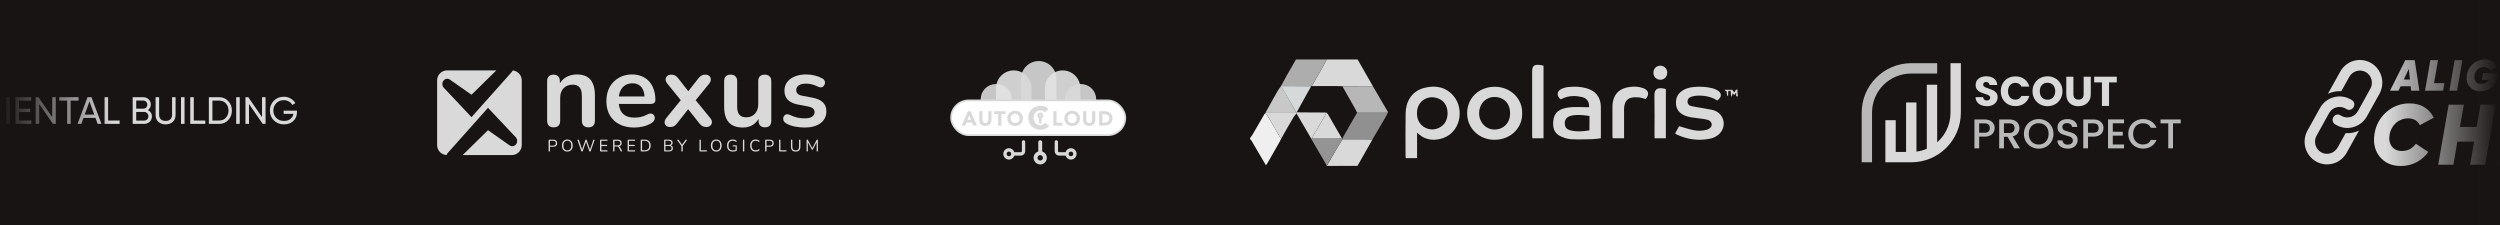 <svg width="1009" height="91" viewBox="0 0 1009 91" fill="none" xmlns="http://www.w3.org/2000/svg">
<rect x="0" y="0" width="1009" height="91" fill="#333333" stroke="none"/>
<g clip-path="url(#clip0_43_21550)">
<rect width="1009" height="91" fill="#191414"/>
<path d="M-10 0H1019" stroke="#191414" stroke-width="3"/>
<path d="M-10 91H1019" stroke="#191414" stroke-width="3"/>
<path d="M-10.246 48.571C-11.322 49.657 -12.639 50.2 -14.196 50.2C-15.754 50.2 -17.071 49.657 -18.147 48.571C-19.223 47.484 -19.761 46.167 -19.761 44.62C-19.761 43.062 -19.223 41.746 -18.147 40.67C-17.071 39.583 -15.754 39.04 -14.196 39.04C-12.639 39.04 -11.322 39.583 -10.246 40.67C-9.16 41.746 -8.616 43.062 -8.616 44.62C-8.616 46.167 -9.16 47.484 -10.246 48.571ZM-17.163 47.602C-16.364 48.401 -15.375 48.801 -14.196 48.801C-13.018 48.801 -12.034 48.401 -11.245 47.602C-10.446 46.792 -10.046 45.798 -10.046 44.62C-10.046 43.431 -10.446 42.437 -11.245 41.638C-12.034 40.828 -13.018 40.424 -14.196 40.424C-15.375 40.424 -16.364 40.828 -17.163 41.638C-17.952 42.437 -18.346 43.431 -18.346 44.62C-18.346 45.798 -17.952 46.792 -17.163 47.602ZM-0.519 50L-2.932 45.88H-5.468V50H-6.898V39.24H-2.594C-1.672 39.24 -0.883 39.568 -0.227 40.224C0.429 40.869 0.757 41.653 0.757 42.576C0.757 43.273 0.547 43.908 0.127 44.482C-0.283 45.056 -0.816 45.46 -1.472 45.696L1.064 50H-0.519ZM-5.468 40.577V44.589H-2.594C-2.061 44.589 -1.61 44.395 -1.241 44.005C-0.862 43.605 -0.672 43.129 -0.672 42.576C-0.672 42.022 -0.862 41.551 -1.241 41.161C-1.61 40.772 -2.061 40.577 -2.594 40.577H-5.468ZM2.499 39.24H3.929V50H2.499V39.24ZM7.666 48.647H12.662V50H6.237V39.24H12.585V40.593H7.666V43.898H12.201V45.235H7.666V48.647ZM21.074 39.24H22.504V50H21.351L15.817 41.961V50H14.388V39.24H15.541L21.074 47.264V39.24ZM31.692 39.24V40.593H28.51V50H27.096V40.593H23.929V39.24H31.692ZM39.412 50L38.536 47.587H33.694L32.818 50H31.296L35.308 39.24H36.922L40.934 50H39.412ZM34.186 46.249H38.044L36.107 40.946L34.186 46.249ZM43.633 48.647H48.275V50H42.203V39.24H43.633V48.647ZM59.7 44.42C60.192 44.656 60.581 44.994 60.868 45.435C61.166 45.875 61.314 46.383 61.314 46.956C61.314 47.817 61.012 48.54 60.407 49.124C59.803 49.708 59.065 50 58.194 50H53.552V39.24H57.856C58.696 39.24 59.408 39.522 59.992 40.086C60.576 40.649 60.868 41.346 60.868 42.176C60.868 43.129 60.479 43.877 59.7 44.42ZM57.856 40.577H54.981V43.867H57.856C58.306 43.867 58.686 43.708 58.993 43.39C59.3 43.073 59.454 42.683 59.454 42.222C59.454 41.771 59.295 41.387 58.978 41.069C58.67 40.741 58.296 40.577 57.856 40.577ZM58.194 48.663C58.675 48.663 59.08 48.494 59.408 48.155C59.736 47.817 59.9 47.402 59.9 46.91C59.9 46.429 59.731 46.019 59.393 45.681C59.065 45.343 58.665 45.173 58.194 45.173H54.981V48.663H58.194ZM69.743 49.17C68.995 49.856 68.026 50.2 66.838 50.2C65.649 50.2 64.676 49.856 63.917 49.17C63.169 48.473 62.795 47.546 62.795 46.388V39.24H64.225V46.326C64.225 47.085 64.45 47.689 64.901 48.14C65.352 48.581 65.998 48.801 66.838 48.801C67.678 48.801 68.324 48.581 68.775 48.14C69.225 47.689 69.451 47.085 69.451 46.326V39.24H70.865V46.388C70.865 47.546 70.491 48.473 69.743 49.17ZM73.051 39.24H74.481V50H73.051V39.24ZM78.218 48.647H82.86V50H76.789V39.24H78.218V48.647ZM88.491 39.24C89.956 39.24 91.17 39.763 92.134 40.808C93.107 41.843 93.594 43.114 93.594 44.62C93.594 46.126 93.107 47.402 92.134 48.447C91.17 49.483 89.956 50 88.491 50H84.294V39.24H88.491ZM88.491 48.647C89.587 48.647 90.484 48.263 91.18 47.495C91.877 46.726 92.226 45.768 92.226 44.62C92.226 43.472 91.877 42.514 91.18 41.746C90.484 40.977 89.587 40.593 88.491 40.593H85.724V48.647H88.491ZM95.327 39.24H96.757V50H95.327V39.24ZM105.752 39.24H107.181V50H106.028L100.495 41.961V50H99.065V39.24H100.218L105.752 47.264V39.24ZM119.858 44.666V45.312C119.858 46.716 119.377 47.884 118.413 48.816C117.45 49.739 116.174 50.2 114.586 50.2C112.946 50.2 111.589 49.662 110.513 48.586C109.447 47.5 108.914 46.178 108.914 44.62C108.914 43.062 109.447 41.746 110.513 40.67C111.589 39.583 112.936 39.04 114.555 39.04C115.549 39.04 116.461 39.281 117.291 39.763C118.121 40.234 118.762 40.859 119.213 41.638L117.983 42.361C117.676 41.776 117.209 41.31 116.584 40.962C115.969 40.603 115.288 40.424 114.54 40.424C113.31 40.424 112.301 40.828 111.512 41.638C110.723 42.437 110.328 43.431 110.328 44.62C110.328 45.809 110.723 46.803 111.512 47.602C112.311 48.401 113.341 48.801 114.601 48.801C115.677 48.801 116.548 48.54 117.214 48.017C117.881 47.484 118.285 46.798 118.429 45.957H114.478V44.666H119.858Z" fill="#D9D9D9"/>
<path fill-rule="evenodd" clip-rule="evenodd" d="M190.303 47.281C190.303 47.281 190.303 47.28 190.304 47.28L206.541 29.064C206.71 28.875 206.845 28.664 206.948 28.44C208.982 28.629 210.574 30.34 210.574 32.423V58.577C210.574 60.786 208.783 62.577 206.574 62.577H186.746L196.955 52.545L205.662 58.66C206.558 59.289 207.762 59.043 208.377 58.104C208.931 57.258 208.835 56.109 208.149 55.382L196.955 43.514V43.514L180.717 61.73C180.494 61.98 180.329 62.267 180.222 62.572C178.105 62.468 176.42 60.719 176.42 58.577V32.423C176.42 30.214 178.211 28.423 180.42 28.423H200.303L190.303 38.25L181.596 32.135C180.699 31.505 179.496 31.751 178.881 32.691C178.327 33.536 178.423 34.686 179.109 35.412L190.303 47.281Z" fill="#D9D9D9"/>
<path d="M324.725 51.475C323.518 51.475 322.241 51.348 320.894 51.096C319.547 50.843 318.34 50.408 317.273 49.791C316.824 49.51 316.501 49.187 316.305 48.822C316.136 48.429 316.066 48.051 316.094 47.686C316.151 47.293 316.291 46.956 316.515 46.675C316.768 46.395 317.077 46.212 317.442 46.128C317.835 46.044 318.256 46.114 318.705 46.339C319.827 46.872 320.88 47.251 321.862 47.475C322.844 47.672 323.813 47.77 324.767 47.77C326.114 47.77 327.111 47.545 327.756 47.096C328.43 46.619 328.766 46.002 328.766 45.244C328.766 44.598 328.542 44.107 328.093 43.77C327.672 43.406 327.026 43.139 326.156 42.971L321.946 42.171C320.206 41.834 318.873 41.202 317.947 40.276C317.049 39.322 316.6 38.101 316.6 36.614C316.6 35.266 316.964 34.102 317.694 33.119C318.452 32.137 319.49 31.379 320.81 30.846C322.129 30.312 323.644 30.046 325.356 30.046C326.591 30.046 327.742 30.186 328.809 30.467C329.903 30.72 330.956 31.127 331.966 31.688C332.387 31.912 332.668 32.207 332.808 32.572C332.976 32.937 333.019 33.316 332.934 33.709C332.85 34.073 332.682 34.41 332.429 34.719C332.177 35 331.854 35.182 331.461 35.266C331.096 35.322 330.675 35.238 330.198 35.014C329.328 34.565 328.486 34.242 327.672 34.045C326.886 33.849 326.128 33.751 325.398 33.751C324.023 33.751 322.999 33.989 322.325 34.466C321.68 34.944 321.357 35.575 321.357 36.361C321.357 36.95 321.553 37.441 321.946 37.834C322.339 38.227 322.943 38.494 323.757 38.634L327.967 39.434C329.791 39.771 331.166 40.388 332.092 41.286C333.047 42.185 333.524 43.392 333.524 44.907C333.524 46.956 332.724 48.57 331.124 49.749C329.524 50.899 327.391 51.475 324.725 51.475Z" fill="#D9D9D9"/>
<path d="M299.84 51.474C298.128 51.474 296.711 51.166 295.588 50.548C294.465 49.903 293.623 48.949 293.062 47.685C292.529 46.422 292.262 44.851 292.262 42.97V32.782C292.262 31.884 292.487 31.224 292.936 30.803C293.385 30.354 294.03 30.13 294.872 30.13C295.714 30.13 296.36 30.354 296.809 30.803C297.286 31.224 297.525 31.884 297.525 32.782V43.054C297.525 44.514 297.819 45.594 298.409 46.296C298.998 46.998 299.938 47.349 301.229 47.349C302.633 47.349 303.784 46.872 304.682 45.917C305.58 44.935 306.029 43.644 306.029 42.044V32.782C306.029 31.884 306.253 31.224 306.702 30.803C307.151 30.354 307.797 30.13 308.639 30.13C309.481 30.13 310.127 30.354 310.576 30.803C311.053 31.224 311.291 31.884 311.291 32.782V48.696C311.291 50.492 310.435 51.39 308.723 51.39C307.909 51.39 307.278 51.166 306.829 50.717C306.38 50.239 306.155 49.566 306.155 48.696V45.496L306.745 46.759C306.155 48.275 305.257 49.44 304.05 50.254C302.871 51.068 301.468 51.474 299.84 51.474Z" fill="#D9D9D9"/>
<path d="M270.416 51.264C269.799 51.264 269.28 51.096 268.859 50.759C268.466 50.394 268.255 49.931 268.227 49.37C268.227 48.808 268.466 48.219 268.943 47.601L275.763 39.181V41.665L269.364 33.793C268.859 33.175 268.62 32.586 268.648 32.024C268.676 31.463 268.887 31.014 269.28 30.677C269.701 30.312 270.22 30.13 270.837 30.13C271.483 30.13 272.016 30.242 272.437 30.467C272.886 30.691 273.293 31.042 273.658 31.519L278.71 38.002H276.858L281.952 31.519C282.345 31.042 282.751 30.691 283.172 30.467C283.593 30.242 284.113 30.13 284.73 30.13C285.376 30.13 285.895 30.312 286.288 30.677C286.681 31.042 286.877 31.505 286.877 32.066C286.905 32.628 286.667 33.217 286.162 33.835L279.804 41.623V39.266L286.625 47.601C287.13 48.191 287.368 48.766 287.34 49.327C287.312 49.889 287.088 50.352 286.667 50.717C286.274 51.081 285.755 51.264 285.109 51.264C284.492 51.264 283.972 51.152 283.551 50.927C283.13 50.703 282.723 50.352 282.33 49.875L276.858 42.97H278.626L273.195 49.875C272.83 50.324 272.437 50.675 272.016 50.927C271.595 51.152 271.062 51.264 270.416 51.264Z" fill="#D9D9D9"/>
<path d="M256.016 51.475C253.686 51.475 251.679 51.04 249.995 50.17C248.311 49.3 247.006 48.065 246.08 46.465C245.182 44.865 244.733 42.971 244.733 40.781C244.733 38.648 245.168 36.782 246.038 35.182C246.936 33.582 248.157 32.333 249.701 31.435C251.272 30.509 253.055 30.046 255.047 30.046C256.507 30.046 257.812 30.285 258.963 30.762C260.141 31.239 261.138 31.926 261.952 32.825C262.794 33.723 263.425 34.817 263.846 36.108C264.295 37.371 264.52 38.803 264.52 40.402C264.52 40.908 264.337 41.301 263.973 41.581C263.636 41.834 263.145 41.96 262.499 41.96H248.985V38.929H260.815L260.141 39.56C260.141 38.269 259.945 37.189 259.552 36.319C259.187 35.449 258.64 34.789 257.91 34.34C257.208 33.863 256.324 33.624 255.258 33.624C254.079 33.624 253.069 33.905 252.227 34.466C251.413 35 250.781 35.772 250.332 36.782C249.911 37.764 249.701 38.943 249.701 40.318V40.613C249.701 42.914 250.234 44.641 251.3 45.791C252.395 46.914 253.995 47.475 256.1 47.475C256.83 47.475 257.644 47.391 258.542 47.223C259.468 47.026 260.338 46.703 261.152 46.254C261.741 45.917 262.26 45.777 262.71 45.833C263.159 45.861 263.509 46.016 263.762 46.296C264.043 46.577 264.211 46.928 264.267 47.349C264.323 47.742 264.239 48.149 264.015 48.57C263.818 48.991 263.467 49.356 262.962 49.664C261.98 50.282 260.843 50.745 259.552 51.054C258.289 51.334 257.11 51.475 256.016 51.475Z" fill="#D9D9D9"/>
<path d="M223.433 51.391C222.591 51.391 221.945 51.166 221.496 50.717C221.047 50.24 220.823 49.566 220.823 48.696V32.782C220.823 31.912 221.047 31.253 221.496 30.804C221.945 30.355 222.577 30.13 223.391 30.13C224.205 30.13 224.836 30.355 225.285 30.804C225.734 31.253 225.959 31.912 225.959 32.782V35.645L225.496 34.593C226.113 33.105 227.068 31.983 228.359 31.225C229.678 30.439 231.165 30.046 232.821 30.046C234.477 30.046 235.838 30.355 236.905 30.972C237.971 31.59 238.771 32.53 239.305 33.793C239.838 35.028 240.104 36.599 240.104 38.508V48.696C240.104 49.566 239.88 50.24 239.431 50.717C238.982 51.166 238.336 51.391 237.494 51.391C236.652 51.391 235.993 51.166 235.516 50.717C235.067 50.24 234.842 49.566 234.842 48.696V38.761C234.842 37.161 234.533 35.996 233.916 35.266C233.326 34.536 232.4 34.172 231.137 34.172C229.594 34.172 228.359 34.663 227.432 35.645C226.534 36.599 226.085 37.877 226.085 39.476V48.696C226.085 50.492 225.201 51.391 223.433 51.391Z" fill="#D9D9D9"/>
<path d="M325.794 61.171C325.713 61.171 325.65 61.148 325.605 61.103C325.56 61.054 325.538 60.987 325.538 60.901V56.59C325.538 56.5 325.56 56.433 325.605 56.388C325.65 56.343 325.713 56.32 325.794 56.32C325.866 56.32 325.922 56.336 325.963 56.367C326.008 56.395 326.048 56.442 326.084 56.509L327.933 59.99H327.73L329.572 56.509C329.608 56.442 329.646 56.395 329.687 56.367C329.727 56.336 329.786 56.32 329.862 56.32C329.939 56.32 329.999 56.343 330.044 56.388C330.089 56.433 330.112 56.5 330.112 56.59V60.901C330.112 60.987 330.089 61.054 330.044 61.103C330.004 61.148 329.941 61.171 329.855 61.171C329.774 61.171 329.711 61.148 329.666 61.103C329.621 61.054 329.599 60.987 329.599 60.901V57.11H329.761L328.074 60.274C328.043 60.332 328.009 60.375 327.973 60.402C327.942 60.424 327.894 60.436 327.831 60.436C327.768 60.436 327.719 60.422 327.683 60.395C327.647 60.368 327.615 60.328 327.589 60.274L325.882 57.103H326.044V60.901C326.044 60.987 326.021 61.054 325.976 61.103C325.936 61.148 325.875 61.171 325.794 61.171Z" fill="#D9D9D9"/>
<path d="M321.142 61.184C320.827 61.184 320.551 61.144 320.312 61.063C320.078 60.978 319.881 60.854 319.719 60.692C319.557 60.526 319.435 60.321 319.354 60.078C319.273 59.835 319.233 59.556 319.233 59.242V56.604C319.233 56.509 319.255 56.44 319.3 56.395C319.35 56.345 319.42 56.32 319.51 56.32C319.599 56.32 319.667 56.345 319.712 56.395C319.761 56.44 319.786 56.509 319.786 56.604V59.215C319.786 59.709 319.901 60.08 320.13 60.328C320.36 60.571 320.697 60.692 321.142 60.692C321.587 60.692 321.922 60.571 322.147 60.328C322.372 60.08 322.485 59.709 322.485 59.215V56.604C322.485 56.509 322.509 56.44 322.559 56.395C322.608 56.345 322.678 56.32 322.768 56.32C322.853 56.32 322.919 56.345 322.964 56.395C323.013 56.44 323.038 56.509 323.038 56.604V59.242C323.038 59.66 322.966 60.015 322.822 60.307C322.683 60.6 322.471 60.82 322.188 60.969C321.904 61.112 321.556 61.184 321.142 61.184Z" fill="#D9D9D9"/>
<path d="M314.715 61.124C314.626 61.124 314.556 61.099 314.506 61.05C314.457 60.996 314.432 60.924 314.432 60.834V56.624C314.432 56.53 314.455 56.458 314.5 56.408C314.549 56.359 314.619 56.334 314.709 56.334C314.799 56.334 314.866 56.359 314.911 56.408C314.961 56.458 314.985 56.53 314.985 56.624V60.638H317.198C317.279 60.638 317.342 60.661 317.387 60.706C317.432 60.746 317.455 60.805 317.455 60.881C317.455 60.958 317.432 61.018 317.387 61.063C317.342 61.104 317.279 61.124 317.198 61.124H314.715Z" fill="#D9D9D9"/>
<path d="M309.092 61.171C309.002 61.171 308.932 61.146 308.882 61.096C308.837 61.042 308.815 60.971 308.815 60.88V56.651C308.815 56.556 308.84 56.486 308.889 56.441C308.939 56.392 309.008 56.367 309.098 56.367H310.697C311.205 56.367 311.597 56.493 311.871 56.745C312.145 56.992 312.283 57.343 312.283 57.797C312.283 58.247 312.145 58.598 311.871 58.85C311.597 59.102 311.205 59.228 310.697 59.228H309.368V60.88C309.368 60.971 309.346 61.042 309.301 61.096C309.256 61.146 309.186 61.171 309.092 61.171ZM309.368 58.762H310.63C310.994 58.762 311.268 58.681 311.453 58.519C311.642 58.353 311.736 58.112 311.736 57.797C311.736 57.478 311.642 57.237 311.453 57.076C311.268 56.909 310.994 56.826 310.63 56.826H309.368V58.762Z" fill="#D9D9D9"/>
<path d="M304.983 61.184C304.516 61.184 304.115 61.085 303.782 60.887C303.45 60.69 303.193 60.408 303.013 60.044C302.838 59.68 302.75 59.246 302.75 58.742C302.75 58.364 302.8 58.027 302.899 57.73C303.002 57.429 303.148 57.175 303.337 56.968C303.531 56.756 303.767 56.594 304.046 56.482C304.324 56.365 304.637 56.307 304.983 56.307C305.262 56.307 305.528 56.347 305.779 56.428C306.031 56.505 306.249 56.619 306.434 56.772C306.492 56.817 306.53 56.869 306.548 56.927C306.571 56.981 306.573 57.035 306.555 57.089C306.542 57.139 306.515 57.181 306.474 57.217C306.438 57.249 306.393 57.265 306.339 57.265C306.285 57.265 306.225 57.242 306.157 57.197C305.995 57.067 305.818 56.97 305.624 56.907C305.431 56.844 305.222 56.813 304.997 56.813C304.641 56.813 304.34 56.889 304.093 57.042C303.845 57.19 303.659 57.409 303.533 57.696C303.407 57.984 303.344 58.333 303.344 58.742C303.344 59.151 303.407 59.502 303.533 59.794C303.659 60.082 303.845 60.303 304.093 60.456C304.34 60.604 304.641 60.678 304.997 60.678C305.217 60.678 305.426 60.647 305.624 60.584C305.822 60.516 306.004 60.417 306.171 60.287C306.238 60.242 306.299 60.222 306.353 60.226C306.407 60.226 306.452 60.242 306.488 60.273C306.524 60.305 306.548 60.346 306.562 60.395C306.58 60.444 306.58 60.496 306.562 60.55C306.548 60.604 306.515 60.651 306.461 60.692C306.272 60.854 306.049 60.977 305.793 61.063C305.541 61.144 305.271 61.184 304.983 61.184Z" fill="#D9D9D9"/>
<path d="M300.121 61.171C300.031 61.171 299.961 61.146 299.912 61.097C299.867 61.043 299.844 60.971 299.844 60.881V56.61C299.844 56.516 299.867 56.444 299.912 56.395C299.961 56.345 300.031 56.32 300.121 56.32C300.211 56.32 300.278 56.345 300.323 56.395C300.373 56.444 300.397 56.516 300.397 56.61V60.881C300.397 60.971 300.375 61.043 300.33 61.097C300.285 61.146 300.215 61.171 300.121 61.171Z" fill="#D9D9D9"/>
<path d="M295.772 61.184C295.264 61.184 294.834 61.088 294.484 60.894C294.137 60.701 293.874 60.422 293.694 60.058C293.514 59.693 293.424 59.257 293.424 58.749C293.424 58.371 293.474 58.032 293.573 57.73C293.676 57.429 293.825 57.175 294.018 56.968C294.216 56.756 294.454 56.594 294.733 56.482C295.016 56.365 295.336 56.307 295.691 56.307C295.974 56.307 296.249 56.347 296.514 56.428C296.78 56.505 297.016 56.628 297.223 56.799C297.277 56.84 297.31 56.885 297.324 56.934C297.337 56.983 297.335 57.033 297.317 57.083C297.303 57.132 297.279 57.175 297.243 57.211C297.211 57.242 297.169 57.26 297.115 57.265C297.065 57.269 297.013 57.253 296.959 57.217C296.775 57.074 296.579 56.97 296.372 56.907C296.166 56.84 295.936 56.806 295.684 56.806C295.325 56.806 295.019 56.882 294.767 57.035C294.519 57.188 294.331 57.409 294.2 57.696C294.074 57.984 294.011 58.335 294.011 58.749C294.011 59.379 294.157 59.86 294.45 60.193C294.747 60.525 295.192 60.692 295.786 60.692C296.001 60.692 296.213 60.672 296.42 60.631C296.627 60.586 296.822 60.525 297.007 60.449L296.885 60.766V59.086H295.92C295.84 59.086 295.779 59.066 295.738 59.025C295.698 58.985 295.678 58.931 295.678 58.864C295.678 58.792 295.698 58.738 295.738 58.702C295.779 58.666 295.84 58.648 295.92 58.648H297.128C297.205 58.648 297.263 58.668 297.303 58.708C297.344 58.749 297.364 58.807 297.364 58.884V60.645C297.364 60.712 297.353 60.768 297.33 60.813C297.308 60.858 297.27 60.892 297.216 60.914C297.027 60.991 296.8 61.056 296.534 61.11C296.274 61.16 296.019 61.184 295.772 61.184Z" fill="#D9D9D9"/>
<path d="M289.075 61.184C288.634 61.184 288.25 61.085 287.921 60.887C287.597 60.685 287.346 60.402 287.166 60.037C286.99 59.673 286.903 59.241 286.903 58.742C286.903 58.364 286.952 58.027 287.051 57.73C287.154 57.429 287.301 57.175 287.49 56.968C287.678 56.756 287.906 56.594 288.171 56.482C288.441 56.365 288.742 56.307 289.075 56.307C289.525 56.307 289.911 56.406 290.235 56.603C290.564 56.801 290.815 57.083 290.991 57.447C291.171 57.807 291.261 58.236 291.261 58.735C291.261 59.113 291.209 59.453 291.106 59.754C291.002 60.055 290.856 60.312 290.667 60.523C290.478 60.734 290.249 60.899 289.979 61.016C289.714 61.128 289.412 61.184 289.075 61.184ZM289.075 60.692C289.417 60.692 289.705 60.615 289.938 60.462C290.177 60.309 290.359 60.087 290.485 59.794C290.611 59.502 290.674 59.151 290.674 58.742C290.674 58.126 290.534 57.649 290.256 57.312C289.981 56.97 289.588 56.799 289.075 56.799C288.742 56.799 288.457 56.876 288.218 57.029C287.984 57.181 287.804 57.404 287.678 57.696C287.552 57.984 287.49 58.333 287.49 58.742C287.49 59.354 287.629 59.833 287.908 60.179C288.187 60.521 288.576 60.692 289.075 60.692Z" fill="#D9D9D9"/>
<path d="M282.592 61.124C282.502 61.124 282.433 61.099 282.383 61.05C282.334 60.996 282.309 60.924 282.309 60.834V56.624C282.309 56.53 282.332 56.458 282.377 56.408C282.426 56.359 282.496 56.334 282.586 56.334C282.676 56.334 282.743 56.359 282.788 56.408C282.838 56.458 282.862 56.53 282.862 56.624V60.638H285.075C285.156 60.638 285.219 60.661 285.264 60.706C285.309 60.746 285.331 60.805 285.331 60.881C285.331 60.958 285.309 61.018 285.264 61.063C285.219 61.104 285.156 61.124 285.075 61.124H282.592Z" fill="#D9D9D9"/>
<path d="M275.277 61.171C275.187 61.171 275.117 61.146 275.068 61.097C275.023 61.043 275 60.969 275 60.874V58.661L275.122 59.046L273.428 56.712C273.388 56.653 273.368 56.595 273.368 56.536C273.372 56.473 273.397 56.422 273.442 56.381C273.487 56.341 273.545 56.32 273.617 56.32C273.68 56.32 273.736 56.336 273.786 56.367C273.835 56.395 273.88 56.44 273.921 56.502L275.358 58.486H275.216L276.653 56.502C276.703 56.435 276.75 56.388 276.795 56.361C276.84 56.334 276.894 56.32 276.957 56.32C277.029 56.32 277.085 56.341 277.125 56.381C277.166 56.417 277.186 56.467 277.186 56.529C277.191 56.588 277.17 56.651 277.125 56.718L275.439 59.046L275.554 58.661V60.874C275.554 61.072 275.461 61.171 275.277 61.171Z" fill="#D9D9D9"/>
<path d="M268.341 61.123C268.242 61.123 268.166 61.099 268.112 61.049C268.062 60.995 268.038 60.919 268.038 60.82V56.671C268.038 56.572 268.062 56.498 268.112 56.448C268.166 56.394 268.242 56.367 268.341 56.367H269.94C270.268 56.367 270.545 56.417 270.77 56.516C270.999 56.61 271.175 56.749 271.296 56.934C271.418 57.118 271.478 57.343 271.478 57.608C271.478 57.905 271.391 58.153 271.215 58.351C271.044 58.548 270.81 58.679 270.514 58.742V58.648C270.851 58.688 271.114 58.809 271.303 59.012C271.496 59.214 271.593 59.482 271.593 59.815C271.593 60.237 271.456 60.561 271.181 60.786C270.907 61.011 270.52 61.123 270.021 61.123H268.341ZM268.577 60.678H269.967C270.327 60.678 270.597 60.606 270.777 60.462C270.957 60.318 271.046 60.1 271.046 59.808C271.046 59.511 270.957 59.293 270.777 59.153C270.597 59.01 270.327 58.938 269.967 58.938H268.577V60.678ZM268.577 58.492H269.859C270.21 58.492 270.475 58.42 270.655 58.276C270.84 58.133 270.932 57.926 270.932 57.656C270.932 57.377 270.84 57.168 270.655 57.028C270.475 56.884 270.21 56.812 269.859 56.812H268.577V58.492Z" fill="#D9D9D9"/>
<path d="M258.896 61.123C258.797 61.123 258.72 61.099 258.666 61.049C258.617 60.995 258.592 60.919 258.592 60.82V56.671C258.592 56.572 258.617 56.498 258.666 56.448C258.72 56.394 258.797 56.367 258.896 56.367H260.198C260.967 56.367 261.561 56.57 261.979 56.974C262.397 57.379 262.606 57.968 262.606 58.742C262.606 59.129 262.552 59.471 262.444 59.767C262.341 60.06 262.186 60.307 261.979 60.51C261.772 60.712 261.52 60.865 261.223 60.968C260.927 61.072 260.585 61.123 260.198 61.123H258.896ZM259.145 60.651H260.157C260.472 60.651 260.744 60.611 260.974 60.53C261.208 60.449 261.401 60.33 261.554 60.172C261.711 60.015 261.828 59.817 261.905 59.578C261.981 59.336 262.019 59.057 262.019 58.742C262.019 58.108 261.864 57.633 261.554 57.318C261.244 56.999 260.778 56.839 260.157 56.839H259.145V60.651Z" fill="#D9D9D9"/>
<path d="M253.613 61.123C253.514 61.123 253.437 61.099 253.383 61.049C253.334 60.995 253.309 60.919 253.309 60.82V56.671C253.309 56.572 253.334 56.498 253.383 56.448C253.437 56.394 253.514 56.367 253.613 56.367H256.122C256.199 56.367 256.257 56.387 256.298 56.428C256.338 56.468 256.358 56.525 256.358 56.597C256.358 56.673 256.338 56.731 256.298 56.772C256.257 56.812 256.199 56.833 256.122 56.833H253.849V58.479H255.981C256.057 58.479 256.116 58.499 256.156 58.539C256.197 58.575 256.217 58.632 256.217 58.708C256.217 58.785 256.197 58.843 256.156 58.884C256.116 58.924 256.057 58.944 255.981 58.944H253.849V60.658H256.122C256.199 60.658 256.257 60.678 256.298 60.719C256.338 60.759 256.358 60.815 256.358 60.887C256.358 60.964 256.338 61.022 256.298 61.063C256.257 61.103 256.199 61.123 256.122 61.123H253.613Z" fill="#D9D9D9"/>
<path d="M247.724 61.171C247.634 61.171 247.565 61.146 247.515 61.096C247.47 61.042 247.448 60.971 247.448 60.88V56.651C247.448 56.556 247.472 56.486 247.522 56.441C247.571 56.392 247.641 56.367 247.731 56.367H249.33C249.838 56.367 250.23 56.486 250.504 56.725C250.778 56.963 250.915 57.303 250.915 57.743C250.915 58.022 250.852 58.265 250.727 58.472C250.605 58.675 250.425 58.83 250.187 58.938C249.948 59.041 249.663 59.093 249.33 59.093L249.397 59.005H249.532C249.708 59.005 249.861 59.05 249.991 59.14C250.122 59.23 250.241 59.374 250.349 59.572L250.996 60.779C251.032 60.842 251.048 60.905 251.044 60.968C251.044 61.027 251.023 61.076 250.983 61.117C250.942 61.153 250.884 61.171 250.807 61.171C250.731 61.171 250.668 61.153 250.619 61.117C250.569 61.081 250.526 61.029 250.49 60.962L249.755 59.599C249.652 59.405 249.532 59.277 249.397 59.214C249.263 59.147 249.085 59.113 248.864 59.113H248.001V60.88C248.001 60.971 247.978 61.042 247.933 61.096C247.889 61.146 247.819 61.171 247.724 61.171ZM248.001 58.675H249.249C249.618 58.675 249.897 58.598 250.086 58.445C250.274 58.288 250.369 58.054 250.369 57.743C250.369 57.442 250.274 57.215 250.086 57.062C249.897 56.905 249.618 56.826 249.249 56.826H248.001V58.675Z" fill="#D9D9D9"/>
<path d="M242.468 61.123C242.369 61.123 242.293 61.099 242.239 61.049C242.189 60.995 242.165 60.919 242.165 60.82V56.671C242.165 56.572 242.189 56.498 242.239 56.448C242.293 56.394 242.369 56.367 242.468 56.367H244.978C245.054 56.367 245.113 56.387 245.153 56.428C245.194 56.468 245.214 56.525 245.214 56.597C245.214 56.673 245.194 56.731 245.153 56.772C245.113 56.812 245.054 56.833 244.978 56.833H242.704V58.479H244.836C244.913 58.479 244.971 58.499 245.012 58.539C245.052 58.575 245.072 58.632 245.072 58.708C245.072 58.785 245.052 58.843 245.012 58.884C244.971 58.924 244.913 58.944 244.836 58.944H242.704V60.658H244.978C245.054 60.658 245.113 60.678 245.153 60.719C245.194 60.759 245.214 60.815 245.214 60.887C245.214 60.964 245.194 61.022 245.153 61.063C245.113 61.103 245.054 61.123 244.978 61.123H242.468Z" fill="#D9D9D9"/>
<path d="M234.914 61.171C234.833 61.171 234.768 61.151 234.718 61.11C234.669 61.065 234.628 61 234.597 60.915L233.106 56.658C233.074 56.563 233.081 56.484 233.126 56.422C233.176 56.354 233.252 56.32 233.355 56.32C233.432 56.32 233.493 56.341 233.538 56.381C233.583 56.417 233.621 56.475 233.652 56.556L235.049 60.651H234.813L236.236 56.577C236.268 56.491 236.306 56.428 236.351 56.388C236.396 56.343 236.457 56.32 236.533 56.32C236.605 56.32 236.661 56.343 236.702 56.388C236.747 56.428 236.785 56.491 236.816 56.577L238.22 60.651H238.01L239.42 56.556C239.443 56.48 239.477 56.422 239.522 56.381C239.571 56.341 239.634 56.32 239.711 56.32C239.805 56.32 239.875 56.352 239.92 56.415C239.965 56.478 239.969 56.559 239.933 56.658L238.436 60.915C238.404 61 238.364 61.065 238.314 61.11C238.269 61.151 238.204 61.171 238.118 61.171C238.037 61.171 237.972 61.151 237.923 61.11C237.878 61.065 237.837 61 237.801 60.915L236.445 57.008H236.594L235.224 60.915C235.193 61 235.155 61.065 235.11 61.11C235.065 61.151 234.999 61.171 234.914 61.171Z" fill="#D9D9D9"/>
<path d="M228.972 61.184C228.531 61.184 228.146 61.085 227.818 60.887C227.494 60.685 227.242 60.402 227.062 60.037C226.887 59.673 226.799 59.241 226.799 58.742C226.799 58.364 226.849 58.027 226.948 57.73C227.051 57.429 227.197 57.175 227.386 56.968C227.575 56.756 227.802 56.594 228.068 56.482C228.337 56.365 228.639 56.307 228.972 56.307C229.421 56.307 229.808 56.406 230.132 56.603C230.46 56.801 230.712 57.083 230.888 57.447C231.068 57.807 231.157 58.236 231.157 58.735C231.157 59.113 231.106 59.453 231.002 59.754C230.899 60.055 230.753 60.312 230.564 60.523C230.375 60.734 230.146 60.899 229.876 61.016C229.61 61.128 229.309 61.184 228.972 61.184ZM228.972 60.692C229.313 60.692 229.601 60.615 229.835 60.462C230.074 60.309 230.256 60.087 230.382 59.794C230.508 59.502 230.571 59.151 230.571 58.742C230.571 58.126 230.431 57.649 230.152 57.312C229.878 56.97 229.484 56.799 228.972 56.799C228.639 56.799 228.353 56.876 228.115 57.029C227.881 57.181 227.701 57.404 227.575 57.696C227.449 57.984 227.386 58.333 227.386 58.742C227.386 59.354 227.526 59.833 227.805 60.179C228.083 60.521 228.472 60.692 228.972 60.692Z" fill="#D9D9D9"/>
<path d="M221.685 61.171C221.595 61.171 221.526 61.146 221.476 61.096C221.431 61.042 221.409 60.971 221.409 60.88V56.651C221.409 56.556 221.433 56.486 221.483 56.441C221.532 56.392 221.602 56.367 221.692 56.367H223.291C223.799 56.367 224.19 56.493 224.465 56.745C224.739 56.992 224.876 57.343 224.876 57.797C224.876 58.247 224.739 58.598 224.465 58.85C224.19 59.102 223.799 59.228 223.291 59.228H221.962V60.88C221.962 60.971 221.939 61.042 221.894 61.096C221.849 61.146 221.78 61.171 221.685 61.171ZM221.962 58.762H223.223C223.588 58.762 223.862 58.681 224.047 58.519C224.235 58.353 224.33 58.112 224.33 57.797C224.33 57.478 224.235 57.237 224.047 57.076C223.862 56.909 223.588 56.826 223.223 56.826H221.962V58.762Z" fill="#D9D9D9"/>
<path opacity="0.9" d="M406.552 44.467C409.013 42.049 409.013 38.129 406.552 35.711C404.091 33.293 400.102 33.293 397.641 35.711C395.181 38.129 395.181 42.049 397.641 44.467C400.102 46.885 404.091 46.885 406.552 44.467Z" fill="#D9D9D9"/>
<path opacity="0.9" d="M402.009 35.565C402.009 31.62 405.206 28.423 409.151 28.423C413.095 28.423 416.293 31.62 416.293 35.565V44.387C416.293 48.332 413.095 51.529 409.151 51.529C405.206 51.529 402.009 48.332 402.009 44.387V35.565Z" fill="#E3E3E3"/>
<path opacity="0.9" d="M412.09 31.784C412.09 27.839 415.288 24.642 419.232 24.642C423.177 24.642 426.374 27.839 426.374 31.784V47.748C426.374 51.693 423.177 54.89 419.232 54.89C415.288 54.89 412.09 51.693 412.09 47.748V31.784Z" fill="#D9D9D9"/>
<path opacity="0.9" d="M421.754 35.565C421.754 31.62 424.952 28.423 428.896 28.423C432.841 28.423 436.038 31.62 436.038 35.565V44.387C436.038 48.332 432.841 51.529 428.896 51.529C424.952 51.529 421.754 48.332 421.754 44.387V35.565Z" fill="#E3E3E3"/>
<path opacity="0.9" d="M440.581 44.467C443.042 42.049 443.042 38.129 440.581 35.711C438.121 33.293 434.131 33.293 431.671 35.711C429.21 38.129 429.21 42.049 431.671 44.467C434.131 46.885 438.121 46.885 440.581 44.467Z" fill="#D9D9D9"/>
<rect x="383.864" y="40.525" width="70.32" height="14.024" rx="7.012" fill="white" stroke="#D9D9D9" stroke-width="0.68"/>
<path d="M390.661 44.868H391.722L394.254 50.689H392.807L392.305 49.456H390.044L389.559 50.689H388.145L390.661 44.868ZM391.154 46.562L390.447 48.37H391.87L391.154 46.562Z" fill="#D9D9D9"/>
<path d="M400.159 48.444C400.159 48.79 400.107 49.108 400.003 49.398C399.899 49.689 399.743 49.941 399.534 50.155C399.332 50.368 399.077 50.535 398.77 50.656C398.463 50.777 398.109 50.837 397.709 50.837C397.303 50.837 396.947 50.777 396.64 50.656C396.333 50.535 396.076 50.368 395.867 50.155C395.665 49.941 395.511 49.689 395.407 49.398C395.303 49.108 395.251 48.79 395.251 48.444V44.868H396.533V48.395C396.533 48.576 396.561 48.743 396.616 48.897C396.676 49.05 396.758 49.184 396.862 49.3C396.966 49.409 397.09 49.497 397.232 49.563C397.38 49.623 397.539 49.653 397.709 49.653C397.879 49.653 398.035 49.623 398.178 49.563C398.32 49.497 398.444 49.409 398.548 49.3C398.652 49.184 398.731 49.05 398.786 48.897C398.846 48.743 398.877 48.576 398.877 48.395V44.868H400.159V48.444Z" fill="#D9D9D9"/>
<path d="M402.883 46.002H401.222V44.868H405.826V46.002H404.165V50.689H402.883V46.002Z" fill="#D9D9D9"/>
<path d="M406.576 47.778C406.576 47.312 406.653 46.89 406.806 46.512C406.965 46.134 407.185 45.813 407.464 45.55C407.744 45.282 408.075 45.076 408.459 44.934C408.843 44.791 409.262 44.72 409.717 44.72C410.172 44.72 410.591 44.791 410.975 44.934C411.359 45.076 411.69 45.282 411.97 45.55C412.249 45.813 412.466 46.134 412.619 46.512C412.778 46.89 412.858 47.312 412.858 47.778C412.858 48.244 412.778 48.666 412.619 49.045C412.466 49.423 412.249 49.746 411.97 50.015C411.69 50.278 411.359 50.481 410.975 50.623C410.591 50.766 410.172 50.837 409.717 50.837C409.262 50.837 408.843 50.766 408.459 50.623C408.075 50.481 407.744 50.278 407.464 50.015C407.185 49.746 406.965 49.423 406.806 49.045C406.653 48.666 406.576 48.244 406.576 47.778ZM407.908 47.778C407.908 48.052 407.949 48.305 408.031 48.535C408.119 48.76 408.242 48.957 408.401 49.127C408.56 49.291 408.749 49.42 408.969 49.513C409.193 49.606 409.443 49.653 409.717 49.653C409.991 49.653 410.238 49.606 410.457 49.513C410.682 49.42 410.874 49.291 411.032 49.127C411.191 48.957 411.312 48.76 411.394 48.535C411.482 48.305 411.526 48.052 411.526 47.778C411.526 47.51 411.482 47.26 411.394 47.03C411.312 46.8 411.191 46.603 411.032 46.438C410.874 46.268 410.682 46.137 410.457 46.044C410.238 45.95 409.991 45.904 409.717 45.904C409.443 45.904 409.193 45.95 408.969 46.044C408.749 46.137 408.56 46.268 408.401 46.438C408.242 46.603 408.119 46.8 408.031 47.03C407.949 47.26 407.908 47.51 407.908 47.778Z" fill="#D9D9D9"/>
<path d="M425.116 44.868H426.398V49.505H428.775V50.689H425.116V44.868Z" fill="#D9D9D9"/>
<path d="M429.581 47.778C429.581 47.312 429.658 46.89 429.811 46.512C429.97 46.134 430.19 45.813 430.469 45.55C430.749 45.282 431.08 45.076 431.464 44.934C431.848 44.791 432.267 44.72 432.722 44.72C433.177 44.72 433.596 44.791 433.98 44.934C434.364 45.076 434.695 45.282 434.975 45.55C435.255 45.813 435.471 46.134 435.625 46.512C435.783 46.89 435.863 47.312 435.863 47.778C435.863 48.244 435.783 48.666 435.625 49.045C435.471 49.423 435.255 49.746 434.975 50.015C434.695 50.278 434.364 50.481 433.98 50.623C433.596 50.766 433.177 50.837 432.722 50.837C432.267 50.837 431.848 50.766 431.464 50.623C431.08 50.481 430.749 50.278 430.469 50.015C430.19 49.746 429.97 49.423 429.811 49.045C429.658 48.666 429.581 48.244 429.581 47.778ZM430.913 47.778C430.913 48.052 430.954 48.305 431.037 48.535C431.124 48.76 431.248 48.957 431.407 49.127C431.566 49.291 431.755 49.42 431.974 49.513C432.199 49.606 432.448 49.653 432.722 49.653C432.996 49.653 433.243 49.606 433.462 49.513C433.687 49.42 433.879 49.291 434.038 49.127C434.197 48.957 434.317 48.76 434.399 48.535C434.487 48.305 434.531 48.052 434.531 47.778C434.531 47.51 434.487 47.26 434.399 47.03C434.317 46.8 434.197 46.603 434.038 46.438C433.879 46.268 433.687 46.137 433.462 46.044C433.243 45.95 432.996 45.904 432.722 45.904C432.448 45.904 432.199 45.95 431.974 46.044C431.755 46.137 431.566 46.268 431.407 46.438C431.248 46.603 431.124 46.8 431.037 47.03C430.954 47.26 430.913 47.51 430.913 47.778Z" fill="#D9D9D9"/>
<path d="M442.054 48.444C442.054 48.79 442.002 49.108 441.898 49.398C441.794 49.689 441.638 49.941 441.43 50.155C441.227 50.368 440.972 50.535 440.665 50.656C440.358 50.777 440.004 50.837 439.604 50.837C439.199 50.837 438.842 50.777 438.535 50.656C438.228 50.535 437.971 50.368 437.763 50.155C437.56 49.941 437.406 49.689 437.302 49.398C437.198 49.108 437.146 48.79 437.146 48.444V44.868H438.429V48.395C438.429 48.576 438.456 48.743 438.511 48.897C438.571 49.05 438.653 49.184 438.757 49.3C438.862 49.409 438.985 49.497 439.127 49.563C439.275 49.623 439.434 49.653 439.604 49.653C439.774 49.653 439.93 49.623 440.073 49.563C440.215 49.497 440.339 49.409 440.443 49.3C440.547 49.184 440.627 49.05 440.681 48.897C440.742 48.743 440.772 48.576 440.772 48.395V44.868H442.054V48.444Z" fill="#D9D9D9"/>
<path d="M443.651 44.868H445.575C446.041 44.868 446.482 44.92 446.899 45.024C447.321 45.128 447.688 45.298 448.001 45.534C448.313 45.764 448.56 46.065 448.741 46.438C448.927 46.811 449.02 47.263 449.02 47.795C449.02 48.266 448.93 48.683 448.749 49.045C448.574 49.401 448.335 49.702 448.034 49.949C447.732 50.19 447.384 50.374 446.99 50.5C446.595 50.626 446.181 50.689 445.748 50.689H443.651V44.868ZM444.934 49.505H445.6C445.896 49.505 446.17 49.475 446.422 49.415C446.68 49.354 446.902 49.256 447.088 49.119C447.275 48.976 447.42 48.792 447.524 48.568C447.634 48.337 447.688 48.058 447.688 47.729C447.688 47.444 447.634 47.197 447.524 46.989C447.42 46.775 447.277 46.6 447.096 46.463C446.916 46.326 446.702 46.224 446.455 46.159C446.214 46.087 445.959 46.052 445.69 46.052H444.934V49.505Z" fill="#D9D9D9"/>
<path d="M421.63 45.331C421.428 45.088 421.178 44.902 420.879 44.772C420.589 44.642 420.251 44.577 419.865 44.577C419.479 44.577 419.119 44.651 418.785 44.798C418.46 44.945 418.175 45.153 417.929 45.421C417.692 45.681 417.503 45.993 417.363 46.356C417.231 46.72 417.165 47.114 417.165 47.538C417.165 47.971 417.231 48.37 417.363 48.733C417.503 49.088 417.692 49.4 417.929 49.668C418.166 49.928 418.443 50.132 418.759 50.279C419.084 50.426 419.43 50.499 419.799 50.499C420.221 50.499 420.594 50.413 420.919 50.24C421.244 50.067 421.511 49.824 421.722 49.513L423.434 50.772C423.039 51.318 422.539 51.72 421.933 51.98C421.327 52.24 420.704 52.37 420.063 52.37C419.334 52.37 418.662 52.257 418.048 52.032C417.433 51.807 416.902 51.487 416.454 51.071C416.006 50.647 415.655 50.136 415.4 49.538C415.155 48.941 415.032 48.274 415.032 47.538C415.032 46.802 415.155 46.136 415.4 45.538C415.655 44.941 416.006 44.434 416.454 44.019C416.902 43.594 417.433 43.27 418.048 43.045C418.662 42.82 419.334 42.707 420.063 42.707C420.326 42.707 420.598 42.733 420.879 42.785C421.169 42.828 421.45 42.902 421.722 43.006C422.003 43.11 422.271 43.248 422.525 43.421C422.78 43.594 423.008 43.807 423.21 44.058L421.63 45.331Z" fill="#D9D9D9"/>
<path d="M419.85 49.926C419.578 49.926 419.356 49.709 419.356 49.445V47.687C419.356 47.422 419.579 47.206 419.85 47.206C420.123 47.206 420.345 47.423 420.345 47.687V49.445C420.345 49.71 420.122 49.926 419.85 49.926Z" fill="#D9D9D9"/>
<path d="M421.09 46.948C421.225 46.268 420.785 45.607 420.107 45.472C419.429 45.337 418.771 45.779 418.636 46.459C418.502 47.14 418.942 47.801 419.62 47.936C420.298 48.071 420.956 47.629 421.09 46.948Z" fill="#D9D9D9"/>
<path d="M420.345 46.711C420.345 46.984 420.124 47.206 419.85 47.206C419.577 47.206 419.356 46.984 419.356 46.711C419.356 46.438 419.577 46.217 419.85 46.217C420.124 46.217 420.345 46.438 420.345 46.711Z" fill="#E3E3E3"/>
<path d="M407.213 59.823C408.235 59.823 409.102 60.504 409.39 61.438H411.976C412.225 61.438 412.428 61.234 412.428 60.983V57.266C412.428 56.892 412.729 56.589 413.1 56.589C413.472 56.589 413.773 56.892 413.773 57.266V60.983C413.773 61.98 412.967 62.791 411.976 62.791H409.39C409.102 63.725 408.235 64.406 407.213 64.406C405.958 64.406 404.936 63.378 404.936 62.114C404.936 60.851 405.958 59.823 407.213 59.823ZM407.213 63.053C407.728 63.053 408.146 62.632 408.146 62.114C408.146 61.597 407.728 61.176 407.213 61.176C406.699 61.176 406.281 61.597 406.281 62.114C406.281 62.632 406.699 63.053 407.213 63.053Z" fill="#D9D9D9"/>
<path d="M419.835 56.589C420.269 56.589 420.621 56.942 420.621 57.376V61.148C421.708 61.484 422.499 62.498 422.499 63.694C422.499 65.163 421.304 66.358 419.835 66.358C418.366 66.358 417.17 65.163 417.17 63.694C417.17 62.498 417.962 61.484 419.048 61.148V57.376C419.048 56.942 419.4 56.589 419.835 56.589ZM418.744 63.694C418.744 64.296 419.233 64.785 419.835 64.785C420.437 64.785 420.926 64.296 420.926 63.694C420.926 63.092 420.437 62.603 419.835 62.603C419.233 62.603 418.744 63.092 418.744 63.694Z" fill="#D9D9D9"/>
<path d="M432.228 64.406C431.206 64.406 430.339 63.725 430.052 62.791H427.465C426.474 62.791 425.668 61.98 425.668 60.983V57.266C425.668 56.892 425.969 56.589 426.341 56.589C426.712 56.589 427.013 56.892 427.013 57.266V60.983C427.013 61.234 427.216 61.438 427.465 61.438H430.052C430.339 60.504 431.206 59.823 432.228 59.823C433.483 59.823 434.505 60.851 434.505 62.114C434.505 63.378 433.483 64.406 432.228 64.406ZM432.228 61.176C431.713 61.176 431.295 61.597 431.295 62.114C431.295 62.632 431.713 63.053 432.228 63.053C432.742 63.053 433.16 62.632 433.16 62.114C433.16 61.597 432.742 61.176 432.228 61.176Z" fill="#D9D9D9"/>
<path d="M547.93 24C549.976 27.583 552.022 31.167 554.068 34.722C549.976 34.75 545.857 34.75 541.765 34.778C541.157 34.778 540.576 34.75 539.968 34.75C536.457 34.722 532.918 34.722 529.406 34.722C530.761 32.407 532.116 30.119 533.443 27.804C534.162 26.564 534.825 25.268 535.489 24C539.636 24 543.783 24 547.93 24Z" fill="#D9D9D9"/>
<path d="M535.489 24C534.798 25.268 534.162 26.536 533.443 27.804C532.116 30.119 530.761 32.407 529.407 34.722C529.351 34.778 529.268 34.805 529.185 34.805C525.121 34.778 521.057 34.75 516.993 34.75C517.795 33.261 518.596 31.773 519.426 30.312C520.615 28.19 521.831 26.095 523.048 24C527.195 24 531.342 24 535.489 24Z" fill="#ADADAD"/>
<path d="M504.524 55.698C504.8 55.34 505.105 55.009 505.326 54.651C507.012 51.757 508.699 48.863 510.385 45.941C510.413 45.858 510.523 45.831 510.579 45.775C510.8 45.913 511.076 45.996 511.187 46.189C511.795 47.154 512.376 48.118 512.956 49.083C514.118 51.095 515.251 53.107 516.412 55.092C516.578 55.34 516.938 55.478 517.214 55.671C516.993 56.139 516.772 56.636 516.523 57.104C514.975 59.833 513.426 62.562 511.878 65.263C511.629 65.732 511.325 66.145 510.938 66.724C509.86 64.905 508.837 63.168 507.842 61.459C506.902 59.861 505.962 58.234 505.022 56.636C504.911 56.443 504.69 56.332 504.524 56.195C504.524 56.057 504.524 55.891 504.524 55.698Z" fill="#EFEFEF"/>
<path d="M700.571 37.534C700.377 37.782 700.184 38.03 699.935 38.361C699.714 38.112 699.52 37.892 699.271 37.616C699.188 38.057 699.106 38.443 698.967 39.05C698.248 38.223 698.774 37.396 698.414 36.624C698.193 36.652 697.889 36.652 697.557 36.707C697.53 37.451 697.474 38.14 697.447 38.857C696.7 38.306 697.032 37.589 696.866 36.9C696.673 36.762 696.396 36.596 696.12 36.431C696.147 36.376 696.175 36.293 696.175 36.238C697.143 36.238 698.083 36.238 699.161 36.238C699.354 36.514 699.603 36.872 699.852 37.23C700.46 37.093 700.267 36.018 701.124 36.211C701.207 36.927 701.29 37.672 701.373 38.388C701.373 38.581 701.373 38.746 701.373 38.939C701.179 38.884 700.958 38.857 700.681 38.802C700.709 38.416 700.709 38.03 700.737 37.672C700.737 37.589 700.737 37.506 700.709 37.423C700.681 37.396 700.626 37.479 700.571 37.534Z" fill="#D9D9D9"/>
<path d="M535.489 67C535.489 66.917 535.489 66.834 535.489 66.752C535.572 66.724 535.682 66.697 535.765 66.669C539.829 66.697 543.866 66.697 547.93 66.724C547.93 66.807 547.93 66.889 547.93 67C543.783 67 539.636 67 535.489 67Z" fill="#EFEFEF"/>
<path d="M701.372 38.333C701.289 37.617 701.206 36.872 701.124 36.156C701.206 36.045 701.289 35.963 701.372 35.852C701.372 36.679 701.372 37.506 701.372 38.333Z" fill="#909090"/>
<path d="M571.928 53.576C571.928 57.16 571.928 60.44 571.928 63.83C570.407 63.83 568.942 63.83 567.394 63.83C567.366 63.582 567.283 63.279 567.283 62.975C567.283 57.187 567.2 51.399 567.311 45.638C567.394 41.09 569.716 36.735 574.942 35.439C579.531 34.309 583.678 35.108 586.802 38.912C591.143 44.205 589.512 54.155 581.218 56.084C578.176 56.801 575.273 56.36 572.785 54.293C572.592 54.127 572.37 53.962 571.928 53.576ZM584.259 45.721C584.231 45.307 584.203 44.894 584.148 44.48C583.789 41.641 581.715 39.629 578.591 39.27C576.352 39.022 573.532 40.153 572.398 42.909C571.873 44.177 571.817 45.5 571.956 46.823C572.453 51.013 576.905 53.438 580.72 51.619C583.208 50.434 584.176 48.312 584.259 45.721Z" fill="#D9D9D9"/>
<path d="M646.078 55.809C644.862 55.947 643.784 56.14 642.678 56.167C639.885 56.223 637.065 56.333 634.273 56.195C632.918 56.14 631.564 55.727 630.292 55.203C627.555 54.1 626.698 52.088 626.863 49.249C627.112 45.169 629.573 43.736 633.526 43.323C635.794 43.075 638.116 43.268 640.411 43.268C640.715 43.268 641.047 43.268 641.351 43.268C641.461 41.09 640.494 39.629 638.475 39.16C635.932 38.582 633.361 38.554 630.9 39.657C630.568 39.794 630.236 39.96 629.905 40.098C628.135 38.747 628.273 36.763 630.264 35.853C631.176 35.439 632.199 35.191 633.167 35.109C635.517 34.888 637.839 34.943 640.162 35.577C643.977 36.597 646.078 39.243 646.106 43.13C646.134 47.071 646.106 51.013 646.106 54.982C646.134 55.203 646.106 55.423 646.078 55.809ZM641.517 46.823C640.632 46.713 639.83 46.548 639.001 46.493C637.176 46.382 635.324 46.272 633.554 46.879C632.199 47.347 631.508 48.422 631.536 49.828C631.564 51.178 632.227 52.171 633.609 52.557C636.208 53.246 638.835 53.08 641.489 52.612C641.517 50.682 641.517 48.863 641.517 46.823Z" fill="#D9D9D9"/>
<path d="M614.339 45.72C614.533 51.233 610.054 56.36 603.28 56.415C596.949 56.47 592.083 51.729 592.138 45.638C592.166 39.518 596.921 35.026 603.28 35.026C609.805 34.998 614.56 40.042 614.339 45.72ZM603.225 39.133C599.631 39.133 596.977 41.944 596.977 45.748C596.977 49.414 599.686 52.281 603.17 52.281C606.847 52.281 609.501 49.579 609.473 45.72C609.473 41.145 606.294 39.105 603.225 39.133Z" fill="#D9D9D9"/>
<path d="M693.106 40.566C690.507 38.912 687.604 38.416 684.563 38.637C683.872 38.692 683.181 38.83 682.545 39.078C681.522 39.436 681.052 40.125 681.079 41.035C681.107 41.999 681.688 42.606 682.545 42.799C684.01 43.13 685.503 43.35 686.996 43.598C688.406 43.846 689.788 44.094 691.198 44.37C691.558 44.453 691.889 44.59 692.249 44.728C696.037 46.41 696.866 51.151 693.908 54.045C692.747 55.175 691.336 55.782 689.761 56.057C685.226 56.884 680.886 56.25 676.739 54.293C676.545 54.21 676.352 54.045 676.075 53.852C676.628 52.832 677.181 51.84 677.679 50.93C679.586 51.454 681.383 52.088 683.263 52.474C685.116 52.86 687.024 52.887 688.876 52.364C689.484 52.171 690.175 51.785 690.535 51.289C691.309 50.158 690.618 48.725 689.097 48.339C687.825 48.008 686.471 47.871 685.143 47.705C683.374 47.457 681.577 47.347 679.891 46.603C678.011 45.776 676.711 44.425 676.462 42.303C676.213 39.932 676.905 37.975 678.978 36.597C680.305 35.715 681.826 35.301 683.374 35.136C685.945 34.888 688.516 34.943 691.06 35.605C691.724 35.77 692.387 36.018 692.968 36.349C695.014 37.479 695.069 39.105 693.106 40.566Z" fill="#D9D9D9"/>
<path d="M622.965 55.809C621.389 55.809 619.979 55.809 618.458 55.809C618.431 55.396 618.375 54.982 618.375 54.596C618.375 45.996 618.375 37.424 618.375 28.824C618.375 26.701 619.094 26.012 621.223 26.178C621.804 26.205 622.384 26.398 622.965 26.509C622.965 36.321 622.965 45.996 622.965 55.809Z" fill="#D9D9D9"/>
<path d="M560.123 45.5C559.791 46.134 559.487 46.795 559.128 47.429C557.33 50.489 555.533 53.521 553.736 56.581C553.322 56.471 552.907 56.305 552.492 56.278C548.926 56.25 545.387 56.25 541.82 56.25C541.82 56.14 541.82 56.029 541.793 55.919C541.959 55.588 542.097 55.258 542.263 54.955C544.087 51.812 545.885 48.67 547.709 45.5C551.884 45.5 556.003 45.5 560.123 45.5Z" fill="#909090"/>
<path d="M560.122 45.5C556.003 45.5 551.884 45.5 547.736 45.5C547.488 44.976 547.239 44.425 546.962 43.929C545.248 40.869 543.506 37.837 541.765 34.805C545.856 34.778 549.976 34.778 554.068 34.75C556.058 38.168 558.077 41.586 560.067 45.004C560.15 45.114 560.095 45.335 560.122 45.5Z" fill="#B7B7B7"/>
<path d="M655.478 55.809C653.902 55.809 652.437 55.809 650.889 55.809C650.861 55.478 650.806 55.119 650.778 54.789C650.778 50.985 650.778 47.153 650.778 43.35C650.778 42.66 650.778 41.971 650.917 41.282C651.552 37.699 653.764 35.632 657.663 35.108C659.487 34.86 661.34 34.915 663.109 35.549C665.404 36.348 665.846 38.14 664.187 39.959C663.247 39.739 662.335 39.38 661.395 39.298C660.372 39.215 659.266 39.215 658.271 39.463C656.363 39.987 655.7 41.53 655.506 43.35C655.423 44.121 655.478 44.921 655.478 45.693C655.478 48.587 655.478 51.481 655.478 54.375C655.478 54.844 655.478 55.285 655.478 55.809Z" fill="#D9D9D9"/>
<path d="M541.848 56.25C545.414 56.25 548.981 56.25 552.52 56.278C552.934 56.278 553.349 56.471 553.764 56.581C552.05 59.585 550.335 62.59 548.649 65.594C548.428 65.98 548.179 66.366 547.958 66.779C543.894 66.752 539.857 66.752 535.793 66.724C535.876 66.476 535.931 66.201 536.069 65.953C537.092 64.188 538.088 62.397 539.138 60.633C539.995 59.144 540.935 57.711 541.848 56.25Z" fill="#D9D9D9"/>
<path d="M672.343 35.991C672.343 42.633 672.343 49.166 672.343 55.809C670.85 55.809 669.385 55.809 667.809 55.809C667.781 55.313 667.754 54.872 667.754 54.431C667.754 49.139 667.836 43.874 667.726 38.582C667.671 35.577 669.412 35.357 671.431 35.715C671.679 35.742 671.956 35.853 672.343 35.991Z" fill="#D9D9D9"/>
<path d="M672.896 29.32C672.896 30.974 671.68 32.214 670.076 32.187C668.5 32.159 667.339 30.974 667.311 29.375C667.311 27.721 668.528 26.481 670.131 26.508C671.707 26.536 672.896 27.749 672.896 29.32Z" fill="#D9D9D9"/>
<path d="M700.571 37.533C700.626 37.478 700.654 37.423 700.709 37.368C700.709 37.451 700.709 37.534 700.737 37.616C700.681 37.589 700.626 37.561 700.571 37.533Z" fill="#909090"/>
<path d="M541.848 56.249C540.936 57.71 539.996 59.144 539.111 60.632C538.06 62.396 537.065 64.16 536.042 65.952C535.904 66.172 535.848 66.448 535.766 66.724C535.683 66.751 535.572 66.779 535.489 66.806C533.388 63.223 531.314 59.612 529.213 56.029C529.351 56.029 529.517 56.001 529.655 56.001C533.637 56.001 537.646 56.001 541.627 56.001C541.682 55.974 541.737 55.974 541.82 55.946C541.82 56.029 541.82 56.139 541.848 56.249Z" fill="#949494"/>
<path d="M517.242 55.699C516.965 55.506 516.578 55.395 516.44 55.12C515.251 53.135 514.145 51.123 512.984 49.111C512.431 48.119 511.823 47.154 511.214 46.217C511.104 46.024 510.8 45.941 510.606 45.803C510.717 45.61 510.8 45.445 510.91 45.252C514.974 45.252 519.011 45.252 523.075 45.252C523.186 45.279 523.296 45.279 523.407 45.307H523.379C523.352 45.472 523.324 45.638 523.296 45.803C522.909 46.272 522.439 46.685 522.135 47.209C520.449 49.993 518.845 52.86 517.242 55.699Z" fill="#D9D9D9"/>
<path d="M523.269 45.775C523.296 45.61 523.324 45.445 523.352 45.279C523.849 45.307 524.347 45.362 524.845 45.362C528.301 45.39 531.784 45.39 535.24 45.417C535.102 45.803 535.019 46.217 534.825 46.547C533.664 48.559 532.475 50.517 531.342 52.556C530.734 53.659 529.794 54.596 529.683 55.947C529.545 55.947 529.379 55.974 529.241 55.974C527.222 52.584 525.232 49.166 523.269 45.775Z" fill="#D9D9D9"/>
<path d="M523.047 45.224C518.983 45.224 514.947 45.224 510.883 45.224C511.961 43.267 513.039 41.338 514.145 39.381C514.726 38.361 515.306 37.314 515.914 36.294C516.191 35.825 516.55 35.412 516.882 34.971C517.131 35.219 517.407 35.439 517.601 35.742C518.181 36.68 518.734 37.617 519.287 38.554C520.531 40.787 521.776 43.019 523.047 45.224Z" fill="#C8C8C8"/>
<path d="M523.048 45.224C521.804 43.019 520.532 40.786 519.26 38.581C518.707 37.644 518.154 36.679 517.574 35.77C517.38 35.494 517.104 35.274 516.855 34.998C516.882 34.915 516.938 34.833 516.965 34.75C521.029 34.778 525.094 34.778 529.185 34.805C528.245 36.514 527.278 38.223 526.338 39.904C525.342 41.696 524.375 43.488 523.379 45.252C523.269 45.252 523.158 45.252 523.048 45.224Z" fill="#D5D9DA"/>
<path d="M535.24 45.445C535.461 45.638 535.765 45.776 535.904 45.997C537.839 49.304 539.746 52.639 541.654 55.947C537.673 55.947 533.664 55.947 529.683 55.947C529.793 54.597 530.733 53.659 531.342 52.557C532.475 50.545 533.664 48.56 534.825 46.548C534.991 46.217 535.102 45.804 535.24 45.445Z" fill="#D9D9D9"/>
<g clip-path="url(#clip1_43_21550)">
<path d="M771.389 25.5C760.337 25.5 751.373 34.457 751.373 45.501V65.5H755.554V45.501C755.554 36.699 762.58 29.678 771.389 29.678H781.841V25.5H771.389Z" fill="#B9B9B9"/>
<path d="M787.221 25.5V45.501C787.221 50.283 785.147 54.539 781.841 57.428V34.201H777.659V60.053C776.35 60.611 774.947 60.998 773.478 61.188V41.362H769.296V61.322H765.115V48.523H760.933V65.499H771.387C782.439 65.499 791.401 56.543 791.401 45.499V25.5H787.221Z" fill="#D9D9D9"/>
<path d="M799.622 42.439C798.939 42.159 798.393 41.745 797.984 41.197C797.575 40.649 797.36 39.988 797.338 39.216H800.395C800.439 39.653 800.59 39.985 800.848 40.215C801.106 40.445 801.441 40.559 801.855 40.559C802.268 40.559 802.616 40.461 802.864 40.265C803.11 40.07 803.233 39.798 803.233 39.45C803.233 39.159 803.135 38.919 802.94 38.728C802.743 38.538 802.503 38.381 802.217 38.258C801.931 38.135 801.525 37.996 800.999 37.839C800.236 37.604 799.616 37.369 799.134 37.134C798.653 36.9 798.238 36.553 797.89 36.094C797.543 35.635 797.37 35.036 797.37 34.298C797.37 33.202 797.767 32.342 798.562 31.721C799.357 31.1 800.393 30.789 801.67 30.789C802.947 30.789 804.016 31.1 804.812 31.721C805.607 32.342 806.032 33.206 806.089 34.314H802.981C802.959 33.933 802.818 33.634 802.562 33.416C802.304 33.198 801.974 33.089 801.57 33.089C801.223 33.089 800.943 33.181 800.73 33.366C800.518 33.551 800.411 33.817 800.411 34.163C800.411 34.544 800.59 34.84 800.949 35.052C801.307 35.265 801.867 35.495 802.629 35.741C803.39 35.999 804.009 36.245 804.485 36.479C804.962 36.714 805.372 37.055 805.72 37.503C806.067 37.952 806.24 38.527 806.24 39.232C806.24 39.937 806.069 40.514 805.728 41.062C805.387 41.61 804.891 42.046 804.242 42.372C803.592 42.697 802.825 42.858 801.94 42.858C801.054 42.858 800.305 42.719 799.622 42.439Z" fill="#D9D9D9"/>
<path d="M808.272 33.719C808.776 32.806 809.478 32.096 810.38 31.587C811.282 31.079 812.304 30.824 813.446 30.824C814.846 30.824 816.044 31.193 817.041 31.932C818.038 32.67 818.703 33.678 819.039 34.953H815.881C815.646 34.46 815.312 34.085 814.881 33.828C814.45 33.57 813.96 33.442 813.411 33.442C812.525 33.442 811.809 33.75 811.26 34.365C810.711 34.98 810.437 35.804 810.437 36.832C810.437 37.861 810.711 38.684 811.26 39.3C811.808 39.915 812.525 40.222 813.411 40.222C813.959 40.222 814.449 40.093 814.881 39.837C815.312 39.579 815.645 39.206 815.881 38.712H819.039C818.703 39.988 818.036 40.992 817.041 41.726C816.044 42.458 814.846 42.824 813.446 42.824C812.304 42.824 811.282 42.569 810.38 42.061C809.478 41.553 808.776 40.844 808.272 39.938C807.767 39.031 807.515 37.997 807.515 36.832C807.515 35.668 807.767 34.63 808.272 33.719Z" fill="#D9D9D9"/>
<path d="M823.332 42.088C822.408 41.574 821.674 40.854 821.131 39.931C820.587 39.008 820.316 37.97 820.316 36.818C820.316 35.667 820.587 34.631 821.131 33.712C821.674 32.795 822.408 32.079 823.332 31.563C824.256 31.049 825.272 30.791 826.38 30.791C827.489 30.791 828.505 31.049 829.43 31.563C830.353 32.077 831.082 32.794 831.613 33.712C832.145 34.629 832.41 35.665 832.41 36.818C832.41 37.971 832.142 39.008 831.604 39.931C831.066 40.854 830.339 41.574 829.421 42.088C828.503 42.602 827.489 42.86 826.38 42.86C825.272 42.86 824.256 42.602 823.332 42.088ZM828.641 39.301C829.207 38.674 829.49 37.847 829.49 36.817C829.49 35.787 829.207 34.944 828.641 34.325C828.075 33.703 827.321 33.393 826.382 33.393C825.442 33.393 824.671 33.701 824.106 34.316C823.54 34.931 823.257 35.765 823.257 36.817C823.257 37.869 823.54 38.689 824.106 39.309C824.672 39.93 825.43 40.24 826.382 40.24C827.333 40.24 828.075 39.927 828.641 39.3V39.301Z" fill="#D9D9D9"/>
<path d="M836.829 30.959V38.009C836.829 38.713 837.002 39.257 837.35 39.636C837.697 40.017 838.206 40.208 838.879 40.208C839.552 40.208 840.065 40.017 840.424 39.636C840.782 39.255 840.963 38.713 840.963 38.009V30.959H843.835V37.993C843.835 39.044 843.61 39.934 843.163 40.662C842.715 41.39 842.113 41.938 841.357 42.307C840.6 42.676 839.759 42.861 838.829 42.861C837.9 42.861 837.068 42.679 836.335 42.316C835.602 41.953 835.022 41.405 834.597 40.671C834.171 39.938 833.959 39.046 833.959 37.994V30.96H836.831L836.829 30.959Z" fill="#D9D9D9"/>
<path d="M854.334 30.959V33.26H851.209V42.744H848.337V33.258H845.213V30.958H854.334V30.959Z" fill="#D9D9D9"/>
<path d="M804.627 53.364C804.347 53.89 803.898 54.318 803.282 54.647C802.667 54.977 801.876 55.142 800.914 55.142H798.797V59.876H796.883V48.21H800.914C801.81 48.21 802.57 48.364 803.19 48.672C803.812 48.979 804.276 49.397 804.584 49.923C804.892 50.449 805.046 51.036 805.046 51.685C805.046 52.278 804.905 52.838 804.625 53.364H804.627ZM802.543 53.087C802.901 52.757 803.081 52.29 803.081 51.685C803.081 50.409 802.359 49.772 800.914 49.772H798.797V53.582H800.914C801.642 53.582 802.186 53.417 802.543 53.087Z" fill="#B9B9B9"/>
<path d="M812.943 59.876L810.255 55.21H808.794V59.876H806.879V48.21H810.911C811.807 48.21 812.566 48.367 813.186 48.68C813.808 48.994 814.273 49.413 814.581 49.939C814.888 50.465 815.042 51.052 815.042 51.701C815.042 52.463 814.821 53.153 814.378 53.774C813.936 54.395 813.255 54.817 812.337 55.041L815.227 59.876H812.943ZM808.794 53.682H810.911C811.628 53.682 812.167 53.503 812.532 53.144C812.896 52.787 813.078 52.305 813.078 51.701C813.078 51.098 812.899 50.624 812.54 50.283C812.181 49.942 811.638 49.772 810.911 49.772H808.794V53.683V53.682Z" fill="#B9B9B9"/>
<path d="M819.82 59.23C818.906 58.721 818.185 58.011 817.653 57.098C817.121 56.187 816.855 55.16 816.855 54.017C816.855 52.874 817.121 51.852 817.653 50.945C818.185 50.038 818.906 49.33 819.82 48.822C820.732 48.313 821.732 48.059 822.818 48.059C823.904 48.059 824.921 48.313 825.834 48.822C826.746 49.332 827.466 50.039 827.992 50.945C828.518 51.852 828.781 52.876 828.781 54.017C828.781 55.158 828.517 56.185 827.992 57.098C827.466 58.011 826.746 58.721 825.834 59.23C824.921 59.739 823.916 59.993 822.818 59.993C821.72 59.993 820.732 59.738 819.82 59.23ZM824.884 57.803C825.488 57.45 825.961 56.947 826.303 56.292C826.645 55.637 826.815 54.88 826.815 54.017C826.815 53.154 826.643 52.4 826.303 51.751C825.961 51.102 825.488 50.603 824.884 50.256C824.28 49.909 823.591 49.736 822.818 49.736C822.045 49.736 821.356 49.91 820.752 50.256C820.148 50.603 819.675 51.102 819.333 51.751C818.991 52.4 818.82 53.156 818.82 54.017C818.82 54.878 818.99 55.637 819.333 56.292C819.675 56.947 820.148 57.451 820.752 57.803C821.356 58.156 822.045 58.331 822.818 58.331C823.591 58.331 824.28 58.156 824.884 57.803Z" fill="#B9B9B9"/>
<path d="M832.395 59.583C831.767 59.309 831.274 58.919 830.917 58.417C830.558 57.913 830.379 57.325 830.379 56.654H832.428C832.472 57.158 832.672 57.572 833.025 57.897C833.378 58.222 833.874 58.383 834.512 58.383C835.15 58.383 835.688 58.224 836.057 57.904C836.427 57.585 836.611 57.175 836.611 56.671C836.611 56.279 836.497 55.96 836.267 55.714C836.037 55.468 835.752 55.277 835.41 55.143C835.069 55.008 834.595 54.863 833.991 54.706C833.229 54.504 832.61 54.3 832.135 54.094C831.659 53.887 831.254 53.565 830.917 53.128C830.581 52.691 830.412 52.11 830.412 51.382C830.412 50.711 830.581 50.123 830.917 49.619C831.252 49.115 831.723 48.73 832.327 48.461C832.931 48.192 833.632 48.058 834.427 48.058C835.557 48.058 836.485 48.34 837.207 48.906C837.929 49.471 838.33 50.246 838.407 51.231H836.29C836.256 50.806 836.056 50.443 835.686 50.139C835.317 49.836 834.83 49.687 834.224 49.687C833.676 49.687 833.227 49.827 832.88 50.107C832.532 50.387 832.359 50.79 832.359 51.316C832.359 51.675 832.469 51.968 832.686 52.198C832.905 52.428 833.182 52.609 833.518 52.743C833.853 52.878 834.312 53.023 834.894 53.179C835.667 53.392 836.298 53.604 836.784 53.817C837.271 54.029 837.686 54.357 838.028 54.798C838.369 55.241 838.539 55.831 838.539 56.569C838.539 57.163 838.379 57.722 838.06 58.248C837.74 58.774 837.275 59.196 836.666 59.516C836.056 59.835 835.336 59.993 834.507 59.993C833.723 59.993 833.018 59.857 832.39 59.582L832.395 59.583Z" fill="#B9B9B9"/>
<path d="M848.555 53.364C848.274 53.89 847.826 54.318 847.21 54.647C846.594 54.977 845.804 55.142 844.842 55.142H842.725V59.876H840.81V48.21H844.842C845.738 48.21 846.498 48.364 847.118 48.672C847.739 48.979 848.204 49.397 848.512 49.923C848.82 50.449 848.974 51.036 848.974 51.685C848.974 52.278 848.833 52.838 848.553 53.364H848.555ZM846.471 53.087C846.829 52.757 847.009 52.29 847.009 51.685C847.009 50.409 846.286 49.772 844.842 49.772H842.725V53.582H844.842C845.569 53.582 846.113 53.417 846.471 53.087Z" fill="#B9B9B9"/>
<path d="M852.721 49.754V53.177H856.753V54.739H852.721V58.315H857.256V59.877H850.804V48.193H857.256V49.755H852.721V49.754Z" fill="#B9B9B9"/>
<path d="M859.768 50.947C860.3 50.04 861.022 49.332 861.935 48.824C862.847 48.316 863.847 48.06 864.933 48.06C866.177 48.06 867.282 48.365 868.251 48.975C869.22 49.584 869.923 50.449 870.36 51.568H868.058C867.756 50.953 867.335 50.494 866.798 50.191C866.26 49.889 865.639 49.738 864.933 49.738C864.161 49.738 863.472 49.912 862.867 50.258C862.263 50.605 861.79 51.103 861.448 51.752C861.107 52.401 860.935 53.157 860.935 54.019C860.935 54.88 861.105 55.636 861.448 56.285C861.79 56.934 862.263 57.435 862.867 57.787C863.472 58.14 864.161 58.316 864.933 58.316C865.639 58.316 866.26 58.165 866.798 57.863C867.336 57.561 867.756 57.103 868.058 56.486H870.36C869.923 57.605 869.22 58.467 868.251 59.07C867.282 59.674 866.177 59.977 864.933 59.977C863.835 59.977 862.834 59.722 861.926 59.214C861.019 58.704 860.299 57.996 859.768 57.091C859.236 56.184 858.97 55.16 858.97 54.019C858.97 52.878 859.236 51.853 859.768 50.947Z" fill="#B9B9B9"/>
<path d="M880.135 48.21V49.772H877.027V59.876H875.112V49.772H871.988V48.21H880.135Z" fill="#B9B9B9"/>
</g>
<g clip-path="url(#clip2_43_21550)">
<path d="M976.464 36.586H973.141L972.95 34.809H968.897L968.062 36.586H964.629L970.787 24.265H974.579L976.464 36.586ZM972.203 27.838L970.185 32.097H972.664L972.203 27.838Z" fill="#C8C8C8"/>
<path d="M983.999 24.265L982.381 33.541H986.577L986.055 36.586H978.748L980.888 24.265H983.999Z" fill="#C8C8C8"/>
<path d="M988.572 36.586L990.712 24.265H993.827L991.687 36.586H988.572Z" fill="#C8C8C8"/>
<path d="M1002.18 29.527H1008.32L1008.11 30.777C1007.82 32.644 1007.04 34.124 1005.76 35.216C1004.49 36.308 1002.93 36.854 1001.1 36.854C999.192 36.854 997.73 36.221 996.712 34.953C995.695 33.686 995.33 32.119 995.616 30.253C995.882 28.503 996.762 26.91 998.095 25.764C999.401 24.601 1001.09 23.974 1002.83 24.004C1003.9 23.983 1004.96 24.249 1005.91 24.776C1006.77 25.271 1007.47 26.015 1007.92 26.914L1005.06 28.458C1004.55 27.543 1003.7 27.086 1002.5 27.086C1001.59 27.078 1000.71 27.41 1000.03 28.018C999.327 28.644 998.865 29.497 998.721 30.43C998.548 31.414 998.704 32.235 999.19 32.892C999.676 33.55 1000.41 33.871 1001.38 33.857C1002.87 33.857 1003.92 33.318 1004.53 32.238H1001.71L1002.18 29.527Z" fill="#C8C8C8"/>
<path d="M969.026 66.996C965.355 66.996 962.505 65.75 960.474 63.258C958.467 60.791 957.76 57.711 958.353 54.017C958.858 50.583 960.57 47.449 963.177 45.19C965.823 42.883 968.924 41.728 972.482 41.728C974.784 41.728 976.768 42.23 978.435 43.234C980.102 44.242 981.436 45.73 982.266 47.506L976.655 50.518C975.744 48.697 974.159 47.785 971.9 47.784C970.102 47.765 968.36 48.419 967.008 49.619C965.635 50.85 964.728 52.527 964.443 54.361C964.123 56.298 964.419 57.878 965.332 59.102C966.266 60.325 967.635 60.937 969.438 60.937C971.741 60.937 973.611 59.968 975.047 58.029L980.077 61.309C978.834 63.079 977.185 64.516 975.271 65.497C973.337 66.494 971.196 67.008 969.026 66.996Z" fill="#D9D9D9"/>
<path d="M999.575 51.218L1001.15 42.253H1007.24L1003.03 66.481H996.939L998.547 57.172H991.806L990.199 66.481H984.076L988.284 42.253H994.408L992.834 51.218H999.575Z" fill="#D9D9D9"/>
<path d="M1030.77 66.481H1024.24L1023.86 62.986H1015.89L1014.25 66.481H1007.51L1019.62 42.253H1027.08L1030.77 66.481ZM1022.39 49.279L1018.42 57.656H1023.28L1022.39 49.279Z" fill="#D9D9D9"/>
<path d="M944.536 28.884L939.553 37.844C940.479 37.41 941.459 37.105 942.467 36.939C943.286 36.803 944.118 36.759 944.947 36.81L948.153 31.044C949.488 28.643 952.539 27.742 954.895 29.134C955.994 29.787 956.796 30.851 957.129 32.096C957.462 33.342 957.3 34.669 956.676 35.795L953.434 41.636L952.257 43.759L951.624 44.895C951.052 45.926 950.132 46.712 949.032 47.109C948.361 47.354 947.644 47.447 946.934 47.381C946.251 47.319 945.588 47.112 944.99 46.771C944.887 46.713 944.788 46.651 944.691 46.578C944.261 46.284 943.737 46.167 943.224 46.25C942.712 46.333 942.25 46.611 941.933 47.026L941.843 47.144C941.677 47.365 941.557 47.619 941.49 47.889C941.424 48.159 941.412 48.44 941.456 48.715C941.5 48.99 941.599 49.253 941.747 49.488C941.894 49.723 942.087 49.925 942.314 50.083C942.505 50.218 942.719 50.347 942.931 50.468C943.748 50.935 944.633 51.27 945.553 51.46C946.314 51.619 947.091 51.677 947.867 51.632C949.832 51.523 951.71 50.773 953.218 49.492C954.048 48.784 954.745 47.931 955.276 46.974L955.353 46.839L960.336 37.877C960.92 36.827 961.294 35.672 961.436 34.476C961.578 33.28 961.486 32.067 961.165 30.907C960.844 29.747 960.301 28.663 959.566 27.715C958.83 26.768 957.918 25.977 956.88 25.386C954.785 24.194 952.307 23.893 949.992 24.549C947.677 25.205 945.715 26.765 944.536 28.884Z" fill="#D9D9D9"/>
<path d="M946.085 39.099C945.324 38.94 944.546 38.882 943.771 38.927C942.846 38.979 941.934 39.175 941.067 39.506C940.103 39.872 939.208 40.402 938.419 41.073C937.59 41.778 936.892 42.627 936.359 43.581L936.285 43.716L931.301 52.678C930.718 53.728 930.344 54.883 930.202 56.079C930.059 57.275 930.151 58.488 930.472 59.648C930.793 60.808 931.337 61.892 932.072 62.84C932.807 63.787 933.72 64.579 934.757 65.169C935.795 65.76 936.937 66.138 938.119 66.282C939.301 66.425 940.5 66.332 941.646 66.008C942.792 65.683 943.864 65.133 944.801 64.389C945.737 63.645 946.519 62.722 947.103 61.672L952.087 52.713C950.4 53.503 948.546 53.858 946.691 53.747L943.485 59.513C942.15 61.914 939.098 62.815 936.743 61.423C935.643 60.77 934.84 59.706 934.507 58.461C934.174 57.215 934.337 55.887 934.961 54.762L938.204 48.919L939.382 46.796L940.014 45.66C940.218 45.294 940.467 44.956 940.756 44.654C941.273 44.113 941.907 43.7 942.608 43.446C943.279 43.201 943.995 43.107 944.706 43.172C945.389 43.235 946.051 43.444 946.649 43.784C946.75 43.842 946.851 43.904 946.949 43.977C947.378 44.271 947.903 44.388 948.415 44.305C948.927 44.222 949.389 43.944 949.706 43.529L949.796 43.411C949.963 43.19 950.083 42.936 950.149 42.666C950.216 42.395 950.228 42.114 950.183 41.839C950.139 41.564 950.04 41.301 949.892 41.066C949.744 40.831 949.551 40.629 949.323 40.472C949.132 40.337 948.921 40.208 948.707 40.087C947.889 39.621 947.004 39.288 946.085 39.099Z" fill="#D9D9D9"/>
</g>
<rect y="-1" width="46" height="92" fill="url(#paint0_linear_43_21550)"/>
<rect width="46" height="92" transform="matrix(-1 0 0 1 1009 -1)" fill="url(#paint1_linear_43_21550)"/>
</g>
<defs>
<linearGradient id="paint0_linear_43_21550" x1="46" y1="45" x2="-1.37091e-06" y2="45" gradientUnits="userSpaceOnUse">
<stop stop-color="#191414" stop-opacity="0"/>
<stop offset="1" stop-color="#191414"/>
</linearGradient>
<linearGradient id="paint1_linear_43_21550" x1="46" y1="46" x2="-1.37091e-06" y2="46" gradientUnits="userSpaceOnUse">
<stop stop-color="#191414" stop-opacity="0"/>
<stop offset="1" stop-color="#191414"/>
</linearGradient>
<clipPath id="clip0_43_21550">
<rect width="1009" height="91" fill="white"/>
</clipPath>
<clipPath id="clip1_43_21550">
<rect width="128.762" height="40" fill="white" transform="translate(751.373 25.5)"/>
</clipPath>
<clipPath id="clip2_43_21550">
<rect width="143" height="43" fill="white" transform="translate(930.135 24)"/>
</clipPath>
</defs>
</svg>
